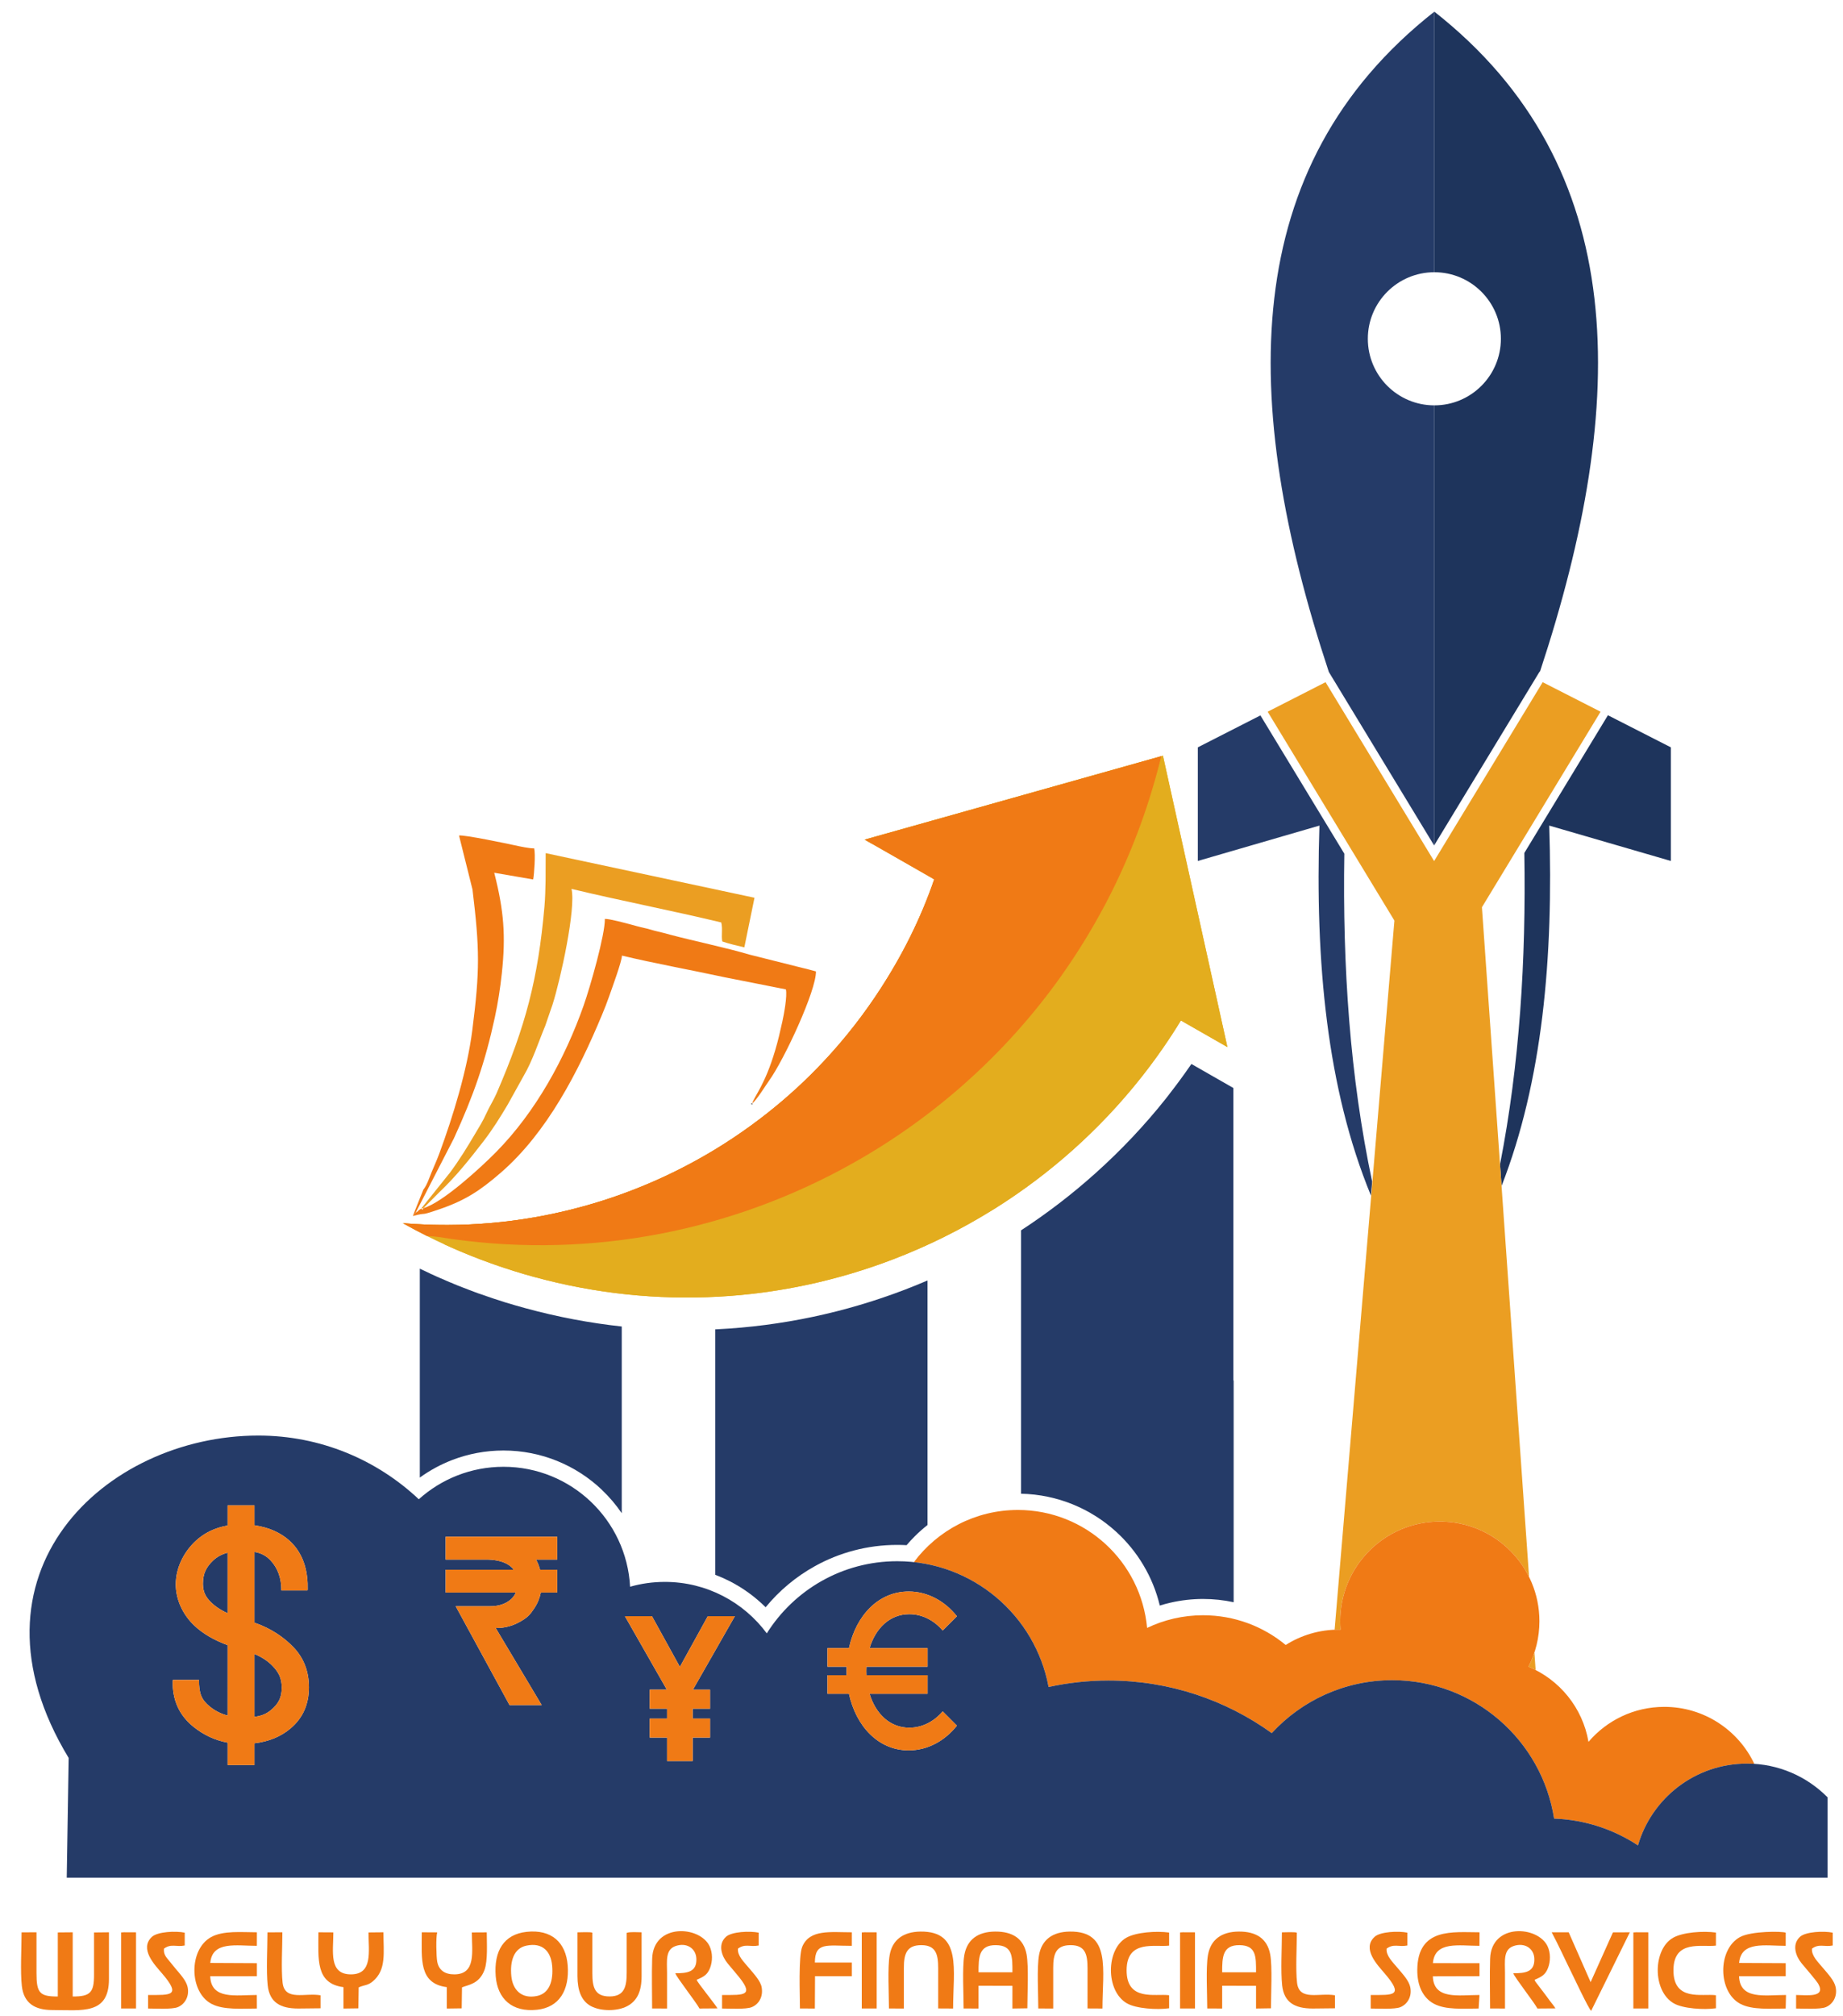 <?xml version="1.0" encoding="UTF-8" standalone="no"?>
<!-- Created with Inkscape (http://www.inkscape.org/) -->

<svg
   version="1.1"
   id="svg1"
   width="100"
   height="109.333"
   viewBox="0 0 100 109.333"
   sodipodi:docname="Wyfs_Logo.eps"
   xmlns:inkscape="http://www.inkscape.org/namespaces/inkscape"
   xmlns:sodipodi="http://sodipodi.sourceforge.net/DTD/sodipodi-0.dtd"
   xmlns="http://www.w3.org/2000/svg"
   xmlns:svg="http://www.w3.org/2000/svg">
  <defs
     id="defs1">
    <clipPath
       clipPathUnits="userSpaceOnUse"
       id="clipPath11">
      <path
         d="m 500.734,395.137 -18.972,10.851 v -0.011 c -4.742,-7.762 -9.91,-15.188 -15.449,-22.258 -0.297,-0.391 -0.602,-0.766 -0.911,-1.153 -16.738,-21.105 -36.879,-39.019 -59.351,-53.152 -0.309,-0.195 -0.633,-0.402 -0.969,-0.594 -12.867,-8 -26.488,-14.777 -40.68,-20.203 -45.23,-17.32 -96.172,-20.929 -146.484,-7.199 -2.777,0.754 -5.516,1.555 -8.242,2.414 -1.352,0.418 -2.688,0.848 -4.02,1.301 -0.738,0.238 -1.488,0.48 -2.218,0.746 -0.68,0.219 -1.344,0.453 -2.008,0.684 -0.496,0.175 -1,0.351 -1.489,0.535 -1.343,0.484 -2.675,0.976 -4.007,1.476 -1.2,0.457 -2.399,0.926 -3.594,1.403 -0.738,0.289 -1.473,0.582 -2.195,0.89 -0.981,0.383 -1.942,0.785 -2.899,1.199 -0.207,0.082 -0.398,0.172 -0.59,0.262 -1.078,0.449 -2.133,0.918 -3.191,1.395 -0.625,0.273 -1.25,0.558 -1.863,0.84 -0.204,0.093 -0.407,0.187 -0.61,0.281 -2.324,1.07 -4.625,2.168 -6.902,3.312 -3.152,1.574 -6.262,3.215 -9.313,4.926 -0.121,0.074 -0.238,0.129 -0.355,0.199 -0.047,0.024 -0.078,0.047 -0.121,0.074 0.148,-0.019 0.297,-0.031 0.449,-0.035 1.496,-0.129 2.984,-0.23 4.48,-0.316 1.493,-0.09 2.989,-0.164 4.477,-0.227 1.852,-0.086 3.699,-0.132 5.547,-0.148 1.129,-0.02 2.246,-0.027 3.383,-0.02 1.484,0 2.965,0.02 4.457,0.059 2.965,0.07 5.922,0.207 8.871,0.41 1.465,0.098 2.937,0.203 4.414,0.34 1.465,0.121 2.93,0.27 4.402,0.43 2.828,0.312 5.657,0.675 8.461,1.097 1.621,0.246 3.25,0.504 4.86,0.789 1.378,0.235 2.746,0.489 4.109,0.766 1.437,0.273 2.871,0.566 4.312,0.891 1.422,0.3 2.848,0.625 4.282,0.976 9.914,2.356 19.64,5.426 29.082,9.188 1.359,0.535 2.707,1.086 4.062,1.66 8.086,3.406 15.957,7.312 23.571,11.699 1.265,0.715 2.531,1.465 3.781,2.219 0.015,0.012 0.019,0.023 0.031,0.023 2.492,1.508 4.969,3.067 7.398,4.688 0.309,0.195 0.618,0.39 0.907,0.605 8.847,5.926 17.277,12.528 25.187,19.766 0.422,0.383 0.836,0.781 1.258,1.164 24.336,22.656 44.27,52.609 55.043,84.141 -9.434,5.437 -18.918,10.789 -28.363,16.203 40.312,11.343 80.633,22.672 120.945,34 l 0.731,0.211 c 8.769,-39.598 17.542,-79.196 26.296,-118.797 z"
         transform="translate(0,-2.5000001e-5)"
         id="path11" />
    </clipPath>
    <clipPath
       clipPathUnits="userSpaceOnUse"
       id="clipPath13">
      <path
         d="m 500.734,395.137 -18.972,10.851 v -0.011 c -4.742,-7.762 -9.91,-15.188 -15.449,-22.258 -0.297,-0.391 -0.602,-0.766 -0.911,-1.153 -16.738,-21.105 -36.879,-39.019 -59.351,-53.152 -0.309,-0.195 -0.633,-0.402 -0.969,-0.594 -12.867,-8 -26.488,-14.777 -40.68,-20.203 -45.23,-17.32 -96.172,-20.929 -146.484,-7.199 -2.777,0.754 -5.516,1.555 -8.242,2.414 -1.352,0.418 -2.688,0.848 -4.02,1.301 -0.738,0.238 -1.488,0.48 -2.218,0.746 -0.68,0.219 -1.344,0.453 -2.008,0.684 -0.496,0.175 -1,0.351 -1.489,0.535 -1.343,0.484 -2.675,0.976 -4.007,1.476 -1.2,0.457 -2.399,0.926 -3.594,1.403 -0.738,0.289 -1.473,0.582 -2.195,0.89 -0.981,0.383 -1.942,0.785 -2.899,1.199 -0.207,0.082 -0.398,0.172 -0.59,0.262 -1.078,0.449 -2.133,0.918 -3.191,1.395 -0.625,0.273 -1.25,0.558 -1.863,0.84 -0.204,0.093 -0.407,0.187 -0.61,0.281 -2.324,1.07 -4.625,2.168 -6.902,3.312 -3.152,1.574 -6.262,3.215 -9.313,4.926 -0.121,0.074 -0.238,0.129 -0.355,0.199 -0.047,0.024 -0.078,0.047 -0.121,0.074 0.148,-0.019 0.297,-0.031 0.449,-0.035 1.496,-0.129 2.984,-0.23 4.48,-0.316 1.493,-0.09 2.989,-0.164 4.477,-0.227 1.852,-0.086 3.699,-0.132 5.547,-0.148 1.129,-0.02 2.246,-0.027 3.383,-0.02 1.484,0 2.965,0.02 4.457,0.059 2.965,0.07 5.922,0.207 8.871,0.41 1.465,0.098 2.937,0.203 4.414,0.34 1.465,0.121 2.93,0.27 4.402,0.43 2.828,0.312 5.657,0.675 8.461,1.097 1.621,0.246 3.25,0.504 4.86,0.789 1.378,0.235 2.746,0.489 4.109,0.766 1.437,0.273 2.871,0.566 4.312,0.891 1.422,0.3 2.848,0.625 4.282,0.976 9.914,2.356 19.64,5.426 29.082,9.188 1.359,0.535 2.707,1.086 4.062,1.66 8.086,3.406 15.957,7.312 23.571,11.699 1.265,0.715 2.531,1.465 3.781,2.219 0.015,0.012 0.019,0.023 0.031,0.023 2.492,1.508 4.969,3.067 7.398,4.688 0.309,0.195 0.618,0.39 0.907,0.605 8.847,5.926 17.277,12.528 25.187,19.766 0.422,0.383 0.836,0.781 1.258,1.164 24.336,22.656 44.27,52.609 55.043,84.141 -9.434,5.437 -18.918,10.789 -28.363,16.203 40.312,11.343 80.633,22.672 120.945,34 l 0.731,0.211 c 8.769,-39.598 17.542,-79.196 26.296,-118.797 z"
         transform="translate(0,-2.5000001e-5)"
         id="path13" />
    </clipPath>
    <clipPath
       clipPathUnits="userSpaceOnUse"
       id="clipPath15">
      <path
         d="m 500.734,395.137 -18.972,10.851 v -0.011 c -4.742,-7.762 -9.91,-15.188 -15.449,-22.258 -0.297,-0.391 -0.602,-0.766 -0.911,-1.153 -16.738,-21.105 -36.879,-39.019 -59.351,-53.152 -0.309,-0.195 -0.633,-0.402 -0.969,-0.594 -12.867,-8 -26.488,-14.777 -40.68,-20.203 -45.23,-17.32 -96.172,-20.929 -146.484,-7.199 -2.777,0.754 -5.516,1.555 -8.242,2.414 -1.352,0.418 -2.688,0.848 -4.02,1.301 -0.738,0.238 -1.488,0.48 -2.218,0.746 -0.68,0.219 -1.344,0.453 -2.008,0.684 -0.496,0.175 -1,0.351 -1.489,0.535 -1.343,0.484 -2.675,0.976 -4.007,1.476 -1.2,0.457 -2.399,0.926 -3.594,1.403 -0.738,0.289 -1.473,0.582 -2.195,0.89 -0.981,0.383 -1.942,0.785 -2.899,1.199 -0.207,0.082 -0.398,0.172 -0.59,0.262 -1.078,0.449 -2.133,0.918 -3.191,1.395 -0.625,0.273 -1.25,0.558 -1.863,0.84 -0.204,0.093 -0.407,0.187 -0.61,0.281 -2.324,1.07 -4.625,2.168 -6.902,3.312 -3.152,1.574 -6.262,3.215 -9.313,4.926 -0.121,0.074 -0.238,0.129 -0.355,0.199 -0.047,0.024 -0.078,0.047 -0.121,0.074 0.148,-0.019 0.297,-0.031 0.449,-0.035 1.496,-0.129 2.984,-0.23 4.48,-0.316 1.493,-0.09 2.989,-0.164 4.477,-0.227 1.852,-0.086 3.699,-0.132 5.547,-0.148 1.129,-0.02 2.246,-0.027 3.383,-0.02 1.484,0 2.965,0.02 4.457,0.059 2.965,0.07 5.922,0.207 8.871,0.41 1.465,0.098 2.937,0.203 4.414,0.34 1.465,0.121 2.93,0.27 4.402,0.43 2.828,0.312 5.657,0.675 8.461,1.097 1.621,0.246 3.25,0.504 4.86,0.789 1.378,0.235 2.746,0.489 4.109,0.766 1.437,0.273 2.871,0.566 4.312,0.891 1.422,0.3 2.848,0.625 4.282,0.976 9.914,2.356 19.64,5.426 29.082,9.188 1.359,0.535 2.707,1.086 4.062,1.66 8.086,3.406 15.957,7.312 23.571,11.699 1.265,0.715 2.531,1.465 3.781,2.219 0.015,0.012 0.019,0.023 0.031,0.023 2.492,1.508 4.969,3.067 7.398,4.688 0.309,0.195 0.618,0.39 0.907,0.605 8.847,5.926 17.277,12.528 25.187,19.766 0.422,0.383 0.836,0.781 1.258,1.164 24.336,22.656 44.27,52.609 55.043,84.141 -9.434,5.437 -18.918,10.789 -28.363,16.203 40.312,11.343 80.633,22.672 120.945,34 l 0.731,0.211 c 8.769,-39.598 17.542,-79.196 26.296,-118.797 z"
         transform="translate(0,-2.5000001e-5)"
         id="path15" />
    </clipPath>
  </defs>
  <sodipodi:namedview
     id="namedview1"
     pagecolor="#ffffff"
     bordercolor="#000000"
     borderopacity="0.25"
     inkscape:showpageshadow="2"
     inkscape:pageopacity="0.0"
     inkscape:pagecheckerboard="0"
     inkscape:deskcolor="#d1d1d1">
    <inkscape:page
       x="0"
       y="0"
       inkscape:label="1"
       id="page1"
       width="100"
       height="109.333"
       margin="0"
       bleed="0" />
  </sodipodi:namedview>
  <g
     id="g1"
     inkscape:groupmode="layer"
     inkscape:label="1">
    <path
       id="path1"
       d="m 585.164,477.504 v 179.277 c -14.988,0 -27.137,12.153 -27.137,27.141 0,14.984 12.149,27.137 27.137,27.137 V 817.297 C 504.887,754.188 505.641,658.348 542.117,548.086 556.43,524.504 570.75,500.926 585.07,477.348 Z m -70.957,52.863 -25.543,-13.019 c 0,-15.442 0,-30.887 0,-46.325 l 49.621,14.422 c -1.808,-55.703 3.067,-107.297 21.024,-150.855 l 0.476,5.711 c -9.066,42.836 -12.09,87.644 -11.344,133.687 z m 34.523,-44.117 0.071,2.258 12.558,3.648 c 2.383,-7.664 5.371,-14.879 10.461,-20.547 h 9.004 l -41.269,67.957 -17.719,-9.031 26.894,-44.285"
       style="fill:#253b68;fill-opacity:1;fill-rule:evenodd;stroke:none"
       transform="matrix(0.133,0,0,-0.133,0,109.333)" />
    <path
       id="path2"
       d="m 585.164,477.504 v 179.277 c 14.992,0 27.145,12.149 27.145,27.141 0,14.984 -12.153,27.137 -27.145,27.137 v 0 106.238 c 80.246,-63.09 79.52,-158.879 43.086,-269.09 l -0.117,0.059 z m 70.813,52.934 25.679,-13.09 c 0,-15.442 0,-30.887 0,-46.325 l -49.621,14.422 C 633.793,431.402 629.254,381.227 612.582,338.5 l -0.621,8.809 c 7.98,40.793 10.641,83.332 9.914,126.972 l 33.934,55.879 z m -34.391,-43.899 -0.063,1.969 -12.558,3.648 c -2.383,-7.664 -5.371,-14.879 -10.461,-20.547 h -9.188 l 41.27,67.957 17.715,-9.031 -26.715,-43.996"
       style="fill:#1e345c;fill-opacity:1;fill-rule:evenodd;stroke:none"
       transform="matrix(0.133,0,0,-0.133,0,109.333)" />
    <path
       id="path3"
       d="M 503.164,378.465 V 259.23 l 0.121,-0.035 v -90.394 c -4.043,0.871 -8.219,1.328 -12.48,1.328 -4.465,0 -8.879,-0.512 -13.176,-1.484 -1.508,-0.34 -3,-0.739 -4.469,-1.2 -2.824,11.77 -9.14,22.176 -17.777,30.055 -10.293,9.391 -23.887,15.219 -38.824,15.539 v 9.856 97.527 c 10.605,6.914 20.738,14.68 30.281,23.226 10.523,9.426 20.219,19.676 28.937,30.668 l -0.007,0.008 0.179,0.223 c 0.324,0.402 0.649,0.805 0.895,1.133 l -0.012,0.011 c 2.945,3.766 5.758,7.575 8.426,11.418 l 0.793,1.145 8.097,-4.633 z M 253.652,281.219 V 205.09 c -2.367,3.473 -5.093,6.68 -8.136,9.558 l 0.011,0.012 c -10.472,9.918 -24.597,15.996 -40.121,15.996 -7.336,0 -14.371,-1.359 -20.851,-3.843 -4.762,-1.821 -9.219,-4.25 -13.289,-7.192 v 85.184 l 0.55,-0.266 c 1.414,-0.676 2.614,-1.242 3.637,-1.711 l -0.012,-0.019 0.61,-0.282 h 0.051 l 0.929,-0.422 0.051,-0.05 0.941,-0.407 -0.003,-0.015 1.742,-0.758 1.703,-0.723 c 0.414,-0.191 0.781,-0.363 0.957,-0.429 l 0.012,0.019 c 1.336,-0.586 0.402,-0.211 1.171,-0.531 h 0.051 l 1.262,-0.512 -0.012,-0.019 1.356,-0.543 -0.008,-0.016 1.258,-0.492 0.008,0.008 1.785,-0.715 h 0.05 l 1.911,-0.746 2.101,-0.797 2.113,-0.781 0.012,0.019 3.848,-1.344 0.004,0.02 c 1.461,-0.523 1.777,-0.629 2.121,-0.738 l 4.273,-1.367 -0.008,-0.016 c 0.629,-0.195 2.098,-0.633 4.364,-1.297 1.207,-0.352 2.668,-0.762 4.347,-1.219 13.071,-3.566 26.176,-6.027 39.211,-7.437 z m 124.75,18.769 v -99.695 c -1.851,-1.461 -3.617,-3.023 -5.281,-4.688 -1.137,-1.136 -2.223,-2.32 -3.266,-3.542 -1.269,0.066 -2.542,0.105 -3.824,0.105 -12.152,0 -23.586,-3.133 -33.535,-8.637 -7.734,-4.277 -14.574,-9.992 -20.144,-16.781 -4.348,4.316 -9.364,7.953 -14.883,10.738 -1.84,0.926 -3.735,1.762 -5.676,2.492 v 35.969 64.102 l 0.59,0.027 c 26.625,1.309 52.496,6.856 76.738,16.141 3.102,1.183 6.195,2.441 9.281,3.769"
       style="fill:#253b68;fill-opacity:1;fill-rule:nonzero;stroke:none"
       transform="matrix(0.133,0,0,-0.133,0,109.333)" />
    <path
       id="path4"
       d="m 172.715,337.027 -4.289,-10.707 1.148,1.301 15.625,30.348 c 7.985,17.426 12.731,31.043 16.684,49.32 1.293,5.984 2.183,11.82 2.844,17.906 1.652,15.289 0.859,25.555 -3.102,41.028 l 15.883,-2.743 c 0.414,2.067 0.996,10.204 0.422,12.68 -1.95,-0.043 -5.957,0.817 -8.004,1.266 -2.684,0.59 -20.496,4.336 -22.66,3.972 l 5.496,-22.015 c 2.937,-24.352 3.047,-32.863 -0.094,-57.477 -2.047,-16.039 -7.813,-34.89 -13.391,-50.015 -1.054,-2.86 -2.019,-4.934 -3.175,-7.703 -1.02,-2.438 -1.86,-5.27 -3.387,-7.161"
       style="fill:#f07a15;fill-opacity:1;fill-rule:evenodd;stroke:none"
       transform="matrix(0.133,0,0,-0.133,0,109.333)" />
    <path
       id="path5"
       d="m 168.426,326.32 -0.02,-0.043 c 6.883,1.758 1.793,-0.347 10.805,2.723 10.652,3.637 16.703,7.68 24.965,14.813 19.117,16.511 31.859,41.55 41.351,64.304 1.118,2.676 2.114,5.207 3.016,7.801 0.996,2.871 5.168,14.16 5.191,16.52 12.922,-3.11 28.2,-5.868 41.879,-8.829 l 25,-4.945 c 0.637,-2.734 -0.863,-10.48 -1.398,-12.926 -0.945,-4.293 -1.727,-7.726 -2.988,-11.988 -4.125,-13.895 -8.204,-18.234 -9.372,-21.551 1.536,0.864 5.559,7.387 6.903,9.254 6.211,8.637 19.281,36.813 19.117,44.539 -1.953,0.469 -3.219,0.934 -5.426,1.403 l -21.769,5.468 c -9.176,2.727 -22.641,5.539 -32.305,8.102 -1.961,0.515 -2.953,0.844 -5.062,1.305 -2.122,0.464 -3.368,0.988 -5.415,1.418 -2.043,0.429 -3.378,0.851 -5.429,1.394 -2.281,0.606 -8.746,2.367 -10.707,2.324 0.133,-6.254 -5.918,-27.547 -8.657,-35.312 -7.613,-21.586 -19.523,-43.321 -35.695,-59.735 -5.93,-6.015 -21.785,-20.671 -29.648,-22.875 -0.574,-0.89 -0.051,-0.754 -0.981,-0.25 -1.699,-0.953 -0.508,-0.66 -2.207,-1.613 l -1.148,-1.301"
       style="fill:#f07a15;fill-opacity:1;fill-rule:evenodd;stroke:none"
       transform="matrix(0.133,0,0,-0.133,0,109.333)" />
    <path
       id="path6"
       d="m 172.762,329.484 -0.981,-0.25 11.778,14.704 c 3.929,5.281 7.019,10.355 10.343,15.964 1.75,2.957 3.09,5.039 4.504,8.172 1.242,2.75 3.032,5.555 4.231,8.332 11.761,27.168 16.898,46.559 19.48,76.008 0.321,3.617 0.363,6.848 0.461,10.57 l 0.039,11.231 85.188,-18.188 -4.141,-20.234 c -2.832,0.68 -6.344,1.473 -9,2.414 -0.461,2.738 0.25,4.895 -0.41,7.746 -19.871,4.781 -41.5,8.965 -61.098,13.684 1.871,-8.051 -4.484,-36.981 -7.726,-47.121 l -2.973,-8.661 c -2.832,-6.785 -5.141,-14.218 -8.887,-20.582 l -6.449,-11.605 c -3.074,-5.191 -6.269,-10.277 -9.906,-14.98 -5.645,-7.301 -11.113,-14.204 -17.914,-20.657 l -6.539,-6.547"
       style="fill:#eb9e22;fill-opacity:1;fill-rule:evenodd;stroke:none"
       transform="matrix(0.133,0,0,-0.133,0,109.333)" />
    <path
       id="path7"
       d="m 306.855,372.199 0.125,-0.488 -0.675,0.262 z"
       style="fill:#231f20;fill-opacity:1;fill-rule:evenodd;stroke:none"
       transform="matrix(0.133,0,0,-0.133,0,109.333)" />
    <path
       id="path8"
       d="m 604.574,452.16 19.235,-273.058 c -6.645,13.386 -20.454,22.593 -36.414,22.593 -22.446,0 -40.641,-18.195 -40.641,-40.64 0,-1.157 0.051,-2.305 0.148,-3.442 -0.242,0.004 -0.48,0.012 -0.718,0.012 -0.575,0 -1.141,-0.012 -1.707,-0.039 l 24.394,289.125 -51.711,85.164 23.621,12.039 44.289,-72.934 44.289,72.934 23.621,-12.039 z m 21.41,-303.875 0.5,-7.121 c -0.953,0.484 -1.925,0.938 -2.921,1.348 0.949,1.847 1.757,3.777 2.421,5.773"
       style="fill:#eb9e22;fill-opacity:1;fill-rule:nonzero;stroke:none"
       transform="matrix(0.133,0,0,-0.133,0,109.333)" />
    <path
       id="path9"
       d="m 500.734,395.137 -18.972,10.851 v -0.011 c -4.742,-7.762 -9.91,-15.188 -15.449,-22.258 -0.297,-0.391 -0.602,-0.766 -0.911,-1.153 -16.738,-21.105 -36.879,-39.019 -59.351,-53.152 -0.309,-0.195 -0.633,-0.402 -0.969,-0.594 -12.867,-8 -26.488,-14.777 -40.68,-20.203 -45.23,-17.32 -96.172,-20.929 -146.484,-7.199 -2.777,0.754 -5.516,1.555 -8.242,2.414 -1.352,0.418 -2.688,0.848 -4.02,1.301 -0.738,0.238 -1.488,0.48 -2.218,0.746 -0.68,0.219 -1.344,0.453 -2.008,0.684 -0.496,0.175 -1,0.351 -1.489,0.535 -1.343,0.484 -2.675,0.976 -4.007,1.476 -1.2,0.457 -2.399,0.926 -3.594,1.403 -0.738,0.289 -1.473,0.582 -2.195,0.89 -0.981,0.383 -1.942,0.785 -2.899,1.199 -0.207,0.082 -0.398,0.172 -0.59,0.262 -1.078,0.449 -2.133,0.918 -3.191,1.395 -0.625,0.273 -1.25,0.558 -1.863,0.84 -0.204,0.093 -0.407,0.187 -0.61,0.281 -2.324,1.07 -4.625,2.168 -6.902,3.312 -3.152,1.574 -6.262,3.215 -9.313,4.926 -0.121,0.074 -0.238,0.129 -0.355,0.199 -0.047,0.024 -0.078,0.047 -0.121,0.074 0.148,-0.019 0.297,-0.031 0.449,-0.035 1.496,-0.129 2.984,-0.23 4.48,-0.316 1.493,-0.09 2.989,-0.164 4.477,-0.227 1.852,-0.086 3.699,-0.132 5.547,-0.148 1.129,-0.02 2.246,-0.027 3.383,-0.02 1.484,0 2.965,0.02 4.457,0.059 2.965,0.07 5.922,0.207 8.871,0.41 1.465,0.098 2.937,0.203 4.414,0.34 1.465,0.121 2.93,0.27 4.402,0.43 2.828,0.312 5.657,0.675 8.461,1.097 1.621,0.246 3.25,0.504 4.86,0.789 1.378,0.235 2.746,0.489 4.109,0.766 1.437,0.273 2.871,0.566 4.312,0.891 1.422,0.3 2.848,0.625 4.282,0.976 9.914,2.356 19.64,5.426 29.082,9.188 1.359,0.535 2.707,1.086 4.062,1.66 8.086,3.406 15.957,7.312 23.571,11.699 1.265,0.715 2.531,1.465 3.781,2.219 0.015,0.012 0.019,0.023 0.031,0.023 2.492,1.508 4.969,3.067 7.398,4.688 0.309,0.195 0.618,0.39 0.907,0.605 8.847,5.926 17.277,12.528 25.187,19.766 0.422,0.383 0.836,0.781 1.258,1.164 24.336,22.656 44.27,52.609 55.043,84.141 -9.434,5.437 -18.918,10.789 -28.363,16.203 40.312,11.343 80.633,22.672 120.945,34 l 0.731,0.211 c 8.769,-39.598 17.542,-79.196 26.296,-118.797"
       style="fill:#e3ad1e;fill-opacity:1;fill-rule:nonzero;stroke:none"
       transform="matrix(0.133,0,0,-0.133,0,109.333)" />
    <path
       id="path10"
       d="m 500.734,395.137 -15.078,8.629 -3.676,2.086 -0.218,0.136 v -0.011 c -4.742,-7.758 -9.91,-15.188 -15.449,-22.258 -0.297,-0.391 -0.602,-0.766 -0.911,-1.153 -16.738,-21.105 -36.879,-39.019 -59.351,-53.152 -0.309,-0.195 -0.633,-0.402 -0.969,-0.594 -12.867,-8 -26.488,-14.777 -40.68,-20.203 -45.23,-17.32 -96.175,-20.929 -146.484,-7.199 -2.777,0.754 -5.516,1.555 -8.242,2.414 -9.922,3.09 -19.5,6.773 -28.707,11.02 57.824,-8.762 114.828,2.41 163.347,28.816 0.348,0.199 0.715,0.383 1.067,0.59 17.387,9.551 33.652,21.078 48.484,34.347 0.438,0.391 0.867,0.797 1.305,1.2 14.332,12.988 27.273,27.652 38.512,43.742 0.152,0.238 0.32,0.473 0.476,0.711 6.203,8.957 11.871,18.363 16.969,28.168 0.203,0.379 0.398,0.762 0.594,1.152 9.207,17.942 16.465,37.258 21.425,57.723 0.192,0.801 0.399,1.601 0.567,2.41 l -86.52,-26.219 -2.976,-0.894 -28.406,-8.625 -3.051,1.75 30.926,8.703 2.98,0.832 87.039,24.465 0.731,0.211 13.011,-58.743 0.242,-1.113 6.723,-30.371 0.672,-3.016 2.988,-13.527 0.203,-0.898 2.457,-11.129"
       style="fill:#e3ad1e;fill-opacity:1;fill-rule:nonzero;stroke:none"
       transform="matrix(0.133,0,0,-0.133,0,109.333)"
       clip-path="url(#clipPath11)" />
    <path
       id="path12"
       d="m 451.145,453.789 c -0.196,-0.383 -0.403,-0.762 -0.606,-1.137 -5.199,-9.754 -10.953,-19.113 -17.242,-28.004 -0.156,-0.238 -0.32,-0.476 -0.488,-0.71 -11.387,-15.985 -24.473,-30.52 -38.93,-43.368 -0.441,-0.394 -0.867,-0.797 -1.32,-1.187 -14.954,-13.121 -31.332,-24.492 -48.813,-33.875 -0.351,-0.211 -0.719,-0.391 -1.062,-0.578 -48.778,-25.942 -105.883,-36.563 -163.618,-27.239 -1.238,0.196 -3.086,0.332 -4.976,0.465 -3.152,1.574 -6.262,3.215 -9.317,4.926 0,0.039 0,0.09 -0.015,0.133 0,0.039 -0.008,0.066 -0.008,0.105 1.496,-0.129 2.984,-0.23 4.48,-0.316 1.489,-0.09 2.989,-0.164 4.477,-0.227 1.852,-0.086 3.699,-0.132 5.543,-0.148 1.133,-0.02 2.25,-0.027 3.387,-0.02 1.484,0 2.965,0.02 4.457,0.059 2.965,0.07 5.922,0.207 8.871,0.41 1.465,0.098 2.937,0.203 4.414,0.34 1.465,0.121 2.93,0.27 4.402,0.43 2.828,0.312 5.657,0.675 8.461,1.097 1.625,0.246 3.25,0.504 4.86,0.789 1.378,0.235 2.746,0.489 4.109,0.766 1.437,0.273 2.871,0.57 4.312,0.891 1.422,0.3 2.848,0.625 4.282,0.976 9.914,2.356 19.64,5.426 29.082,9.188 1.359,0.535 2.707,1.086 4.062,1.66 8.086,3.402 15.957,7.312 23.571,11.699 1.265,0.715 2.531,1.465 3.781,2.223 0.015,0.008 0.019,0.019 0.031,0.019 2.492,1.508 4.969,3.067 7.398,4.688 0.309,0.195 0.618,0.39 0.907,0.605 8.847,5.926 17.281,12.528 25.183,19.766 0.426,0.383 0.84,0.781 1.262,1.164 18.41,17.137 33.969,37.801 45.52,61.449 0.136,0.246 0.25,0.496 0.359,0.746 1.449,2.969 2.82,5.989 4.125,9.051 0.168,0.375 0.32,0.754 0.48,1.145 1.184,2.789 2.309,5.605 3.372,8.476 0.273,0.715 0.531,1.438 0.796,2.168 0.125,0.375 0.262,0.731 0.391,1.106 l -0.672,0.386 c 0.07,0.172 0.129,0.336 0.192,0.508 l -3.954,2.305 -19.82,11.578 -1.398,0.816 28.484,8.348 2.992,0.867 86.754,25.371 0.012,0.012 c -0.18,-0.809 -0.383,-1.606 -0.59,-2.402 -5.148,-20.414 -12.609,-39.664 -21.98,-57.52"
       style="fill:#f07a15;fill-opacity:1;fill-rule:nonzero;stroke:none"
       transform="matrix(0.133,0,0,-0.133,0,109.333)"
       clip-path="url(#clipPath13)" />
    <path
       id="path14"
       d="m 473.094,511.328 c -5.379,-20.363 -13.02,-39.523 -22.594,-57.277 -0.195,-0.391 -0.398,-0.77 -0.617,-1.145 -5.289,-9.703 -11.149,-18.98 -17.524,-27.812 -0.164,-0.235 -0.332,-0.473 -0.496,-0.703 -11.562,-15.864 -24.797,-30.254 -39.383,-42.957 -0.449,-0.403 -0.89,-0.789 -1.339,-1.164 -15.09,-12.969 -31.586,-24.168 -49.157,-33.375 -0.359,-0.196 -0.73,-0.375 -1.086,-0.559 -52.519,-27.227 -114.402,-36.793 -176.14,-23.121 -0.11,0.015 -0.231,0.035 -0.336,0.066 -0.047,0.024 -0.078,0.047 -0.121,0.074 0.148,-0.019 0.297,-0.031 0.449,-0.035 1.496,-0.129 2.984,-0.242 4.48,-0.316 1.489,-0.102 2.985,-0.176 4.477,-0.227 1.852,-0.086 3.699,-0.132 5.543,-0.148 1.133,-0.02 2.25,-0.027 3.387,-0.02 1.484,0 2.965,0.02 4.457,0.059 2.965,0.07 5.922,0.207 8.871,0.41 1.465,0.098 2.937,0.203 4.414,0.34 1.465,0.121 2.93,0.27 4.402,0.43 2.828,0.312 5.657,0.675 8.461,1.097 1.625,0.246 3.25,0.504 4.86,0.789 1.378,0.235 2.746,0.489 4.109,0.766 1.437,0.273 2.871,0.57 4.312,0.891 1.422,0.3 2.848,0.625 4.282,0.976 9.914,2.356 19.64,5.426 29.082,9.188 1.359,0.535 2.707,1.086 4.062,1.66 8.086,3.402 15.957,7.312 23.571,11.699 1.265,0.715 2.531,1.465 3.781,2.223 0.015,0.008 0.019,0.019 0.031,0.019 2.492,1.508 4.969,3.067 7.398,4.688 0.309,0.195 0.618,0.39 0.907,0.605 8.847,5.926 17.281,12.528 25.183,19.766 0.426,0.383 0.84,0.781 1.262,1.164 18.41,17.137 33.969,37.801 45.52,61.449 0.136,0.246 0.25,0.496 0.359,0.746 1.449,2.969 2.82,5.989 4.125,9.051 0.168,0.375 0.32,0.754 0.48,1.145 1.184,2.789 2.309,5.605 3.372,8.476 0.273,0.715 0.531,1.438 0.796,2.168 0.125,0.375 0.262,0.731 0.391,1.106 l -0.672,0.386 -3.301,1.871 -21.339,12.196 -3.051,1.75 30.926,8.703 2.98,0.832 87.039,24.465 c -0.004,-0.012 -0.004,-0.012 -0.004,-0.024 -0.191,-0.789 -0.41,-1.582 -0.609,-2.371"
       style="fill:#f07a15;fill-opacity:1;fill-rule:nonzero;stroke:none"
       transform="matrix(0.133,0,0,-0.133,0,109.333)"
       clip-path="url(#clipPath15)" />
    <path
       id="path16"
       d="m 415.254,206.418 c 27.605,0 50.269,-21.129 52.719,-48.094 6.914,3.309 14.656,5.164 22.832,5.164 12.812,0 24.554,-4.547 33.715,-12.117 6.269,3.961 13.699,6.254 21.664,6.254 0.238,0 0.476,-0.008 0.718,-0.012 -0.097,1.137 -0.148,2.285 -0.148,3.442 0,22.445 18.195,40.64 40.641,40.64 22.441,0 40.636,-18.195 40.636,-40.64 0,-6.68 -1.613,-12.981 -4.468,-18.543 12.671,-5.258 22.109,-16.742 24.488,-30.641 7.453,8.734 18.539,14.27 30.922,14.27 16.215,0 30.211,-9.496 36.73,-23.235 -1.004,0.067 -2.012,0.098 -3.031,0.098 -21.067,0 -38.848,-14.082 -44.434,-33.348 -9.89,6.508 -21.605,10.469 -34.218,10.926 -4.993,31.969 -32.645,56.43 -66.012,56.43 -19.453,0 -36.965,-8.313 -49.176,-21.578 -18.738,13.484 -41.734,21.437 -66.59,21.437 -8.39,0 -16.574,-0.914 -24.453,-2.637 -5.008,27.008 -27.293,47.942 -54.957,50.922 9.656,12.907 25.066,21.262 42.422,21.262"
       style="fill:#f07a15;fill-opacity:1;fill-rule:evenodd;stroke:none"
       transform="matrix(0.133,0,0,-0.133,0,109.333)" />
    <path
       id="path17"
       d="m 28.012,105.316 c -45.523,75.008 14.641,131.438 77.375,131.438 25.34,0 48.367,-9.871 65.468,-25.973 9.157,8.231 21.27,13.239 34.551,13.239 27.621,0 50.184,-21.649 51.653,-48.903 4.504,1.281 9.257,1.969 14.168,1.969 17.05,0 32.175,-8.25 41.597,-20.977 11.117,17.672 30.789,29.414 53.207,29.414 30.754,0 56.344,-22.101 61.758,-51.289 7.879,1.723 16.063,2.637 24.453,2.637 24.856,0 47.852,-7.953 66.59,-21.437 12.211,13.265 29.723,21.578 49.176,21.578 33.367,0 61.019,-24.461 66.012,-56.43 12.613,-0.457 24.328,-4.418 34.218,-10.926 5.586,19.266 23.367,33.348 44.434,33.348 12.871,0 24.512,-5.258 32.898,-13.738 V 56.473 H 27.227 Z m 254.582,-1.253 h -10.449 v 9.554 h -7.09 v 7.738 h 7.09 v 4.043 h -7.09 v 7.743 h 6.996 l -17.117,29.972 h 11.039 l 11.394,-20.664 11.395,20.664 h 11.043 l -17.117,-29.972 6.996,-0.004 v -7.739 h -7.09 v -4.043 h 7.09 v -7.738 h -7.09 z m -167.649,29.894 c 0,3.922 -1.3,6.379 -3.902,9.027 -1.73,1.758 -3.98,3.336 -7.242,4.719 v -25.625 c 2.609,0.317 4.664,1.051 6.617,2.649 3.02,2.472 4.527,4.996 4.527,9.23 z m -22.074,17.34 c -5.582,2.039 -10.117,4.703 -13.594,7.98 -4.492,4.231 -7.57,10.383 -7.57,16.793 0,6.727 3.25,13.176 8.094,17.688 3.574,3.332 7.934,5.433 13.07,6.305 v 8.234 h 10.93 v -8.133 c 6.164,-0.867 11.582,-3.336 15.441,-7.398 4.906,-5.168 6.442,-12 6.266,-18.828 l -0.102,-0.356 h -10.617 c 0,5.051 -1.465,9.137 -4.394,12.254 -1.875,1.992 -3.926,3.004 -6.594,3.48 v -28.851 c 6.89,-2.352 12.219,-6.125 15.988,-10.086 4.16,-4.383 6.242,-9.809 6.242,-16.281 0,-6.946 -2.5,-12.532 -7.492,-16.75 -3.957,-3.348 -8.867,-5.364 -14.738,-6.063 v -8.879 H 92.871 v 9.145 c -5.109,0.941 -9.762,3.097 -13.961,6.476 -5.809,4.676 -8.629,10.922 -8.453,18.735 l 0.105,0.355 h 10.613 c 0,-5.527 0.953,-8.062 4.527,-10.941 2.098,-1.692 4.488,-2.887 7.168,-3.586 z m 0,37.703 c -2.406,-0.637 -4.402,-1.723 -5.996,-3.258 -2.727,-2.625 -4.086,-5.215 -4.086,-9.437 0,-3.75 1.476,-6.043 4.422,-8.547 1.445,-1.231 3.336,-2.383 5.66,-3.469 z M 207.863,126.883 h 13.117 l -18.75,31.402 c 2.184,0 5.782,0.211 9.895,2.543 3.102,1.758 4.07,2.82 5.836,5.477 1.414,2.117 2.242,4.312 2.668,6.437 h 6.691 v 9.309 h -7.004 c -0.378,1.504 -0.929,2.883 -1.64,4.137 h 8.644 v 9.308 l -29.101,0.004 h -0.149 -12.16 v 0 h -4.101 v -9.312 h 17.171 c 3.793,-0.106 6.731,-0.903 8.817,-2.387 0.707,-0.504 1.301,-1.09 1.785,-1.75 h -27.773 v -9.309 h 28.636 c -0.523,-1.211 -1.32,-2.242 -2.398,-3.097 -2.082,-1.657 -4.781,-2.485 -8.102,-2.485 H 185.91 Z m 176.719,-2.594 c -3.504,-4.109 -8.309,-6.652 -13.613,-6.652 -7.946,0 -13.742,5.691 -16.219,13.836 h 23.656 v 7.574 h -24.933 c -0.028,0.574 -0.043,1.152 -0.043,1.734 0,0.582 0.015,1.16 0.043,1.735 h 24.933 v 7.574 h -23.652 c 2.473,8.144 8.269,13.836 16.215,13.836 5.304,0 10.109,-2.539 13.613,-6.653 l 5.809,5.813 c -4.95,6.203 -11.934,10.078 -19.684,10.078 -12.285,0 -21.449,-9.726 -24.363,-23.074 h -8.77 v -7.574 h 7.821 c -0.024,-0.575 -0.036,-1.153 -0.036,-1.735 0,-0.582 0.012,-1.156 0.036,-1.734 h -7.821 v -7.574 h 8.77 c 2.914,-13.348 12.078,-23.075 24.363,-23.075 7.75,0 14.734,3.875 19.684,10.079 l -5.809,5.812"
       style="fill:#253b68;fill-opacity:1;fill-rule:evenodd;stroke:none"
       transform="matrix(0.133,0,0,-0.133,0,109.333)" />
    <path
       id="path18"
       d="m 384.582,124.289 c -3.504,-4.109 -8.309,-6.652 -13.613,-6.652 -7.946,0 -13.742,5.691 -16.219,13.836 h 23.656 v 7.574 h -24.933 c -0.028,0.574 -0.043,1.152 -0.043,1.734 0,0.582 0.015,1.16 0.043,1.735 h 24.933 v 7.574 h -23.652 c 2.473,8.144 8.269,13.836 16.215,13.836 5.304,0 10.109,-2.539 13.613,-6.653 l 5.809,5.813 c -4.95,6.203 -11.934,10.078 -19.684,10.078 -12.285,0 -21.449,-9.726 -24.363,-23.074 h -8.77 v -7.574 h 7.821 c -0.024,-0.575 -0.036,-1.153 -0.036,-1.735 0,-0.582 0.012,-1.156 0.036,-1.734 h -7.821 v -7.574 h 8.77 c 2.914,-13.348 12.078,-23.075 24.363,-23.075 7.75,0 14.734,3.875 19.684,10.079 l -5.809,5.812"
       style="fill:#f07a15;fill-opacity:1;fill-rule:nonzero;stroke:none"
       transform="matrix(0.133,0,0,-0.133,0,109.333)" />
    <path
       id="path19"
       d="m 207.863,126.883 h 13.117 l -18.75,31.402 c 2.184,0 5.782,0.211 9.895,2.543 3.102,1.758 4.07,2.82 5.836,5.477 1.414,2.117 2.242,4.312 2.668,6.437 h 6.691 v 9.309 h -7.004 c -0.378,1.504 -0.929,2.883 -1.64,4.137 h 8.644 v 9.308 l -29.101,0.004 h -0.149 -12.16 v 0 h -4.101 v -9.312 h 17.171 c 3.793,-0.106 6.731,-0.903 8.817,-2.387 0.707,-0.504 1.301,-1.09 1.785,-1.75 h -27.773 v -9.309 h 28.636 c -0.523,-1.211 -1.32,-2.242 -2.398,-3.097 -2.082,-1.657 -4.781,-2.485 -8.102,-2.485 H 185.91 l 21.953,-40.277"
       style="fill:#f07a15;fill-opacity:1;fill-rule:nonzero;stroke:none"
       transform="matrix(0.133,0,0,-0.133,0,109.333)" />
    <path
       id="path20"
       d="m 114.945,133.957 c 0,3.922 -1.3,6.379 -3.902,9.027 -1.73,1.758 -3.98,3.336 -7.242,4.719 v -25.625 c 2.609,0.317 4.664,1.051 6.617,2.649 3.02,2.472 4.527,4.996 4.527,9.23 z m -22.074,17.34 c -5.582,2.039 -10.117,4.703 -13.594,7.98 -4.492,4.231 -7.57,10.383 -7.57,16.793 0,6.727 3.25,13.176 8.094,17.688 3.574,3.332 7.934,5.433 13.07,6.305 v 8.234 h 10.93 v -8.133 c 6.164,-0.867 11.582,-3.336 15.441,-7.398 4.906,-5.168 6.442,-12 6.266,-18.828 l -0.102,-0.356 h -10.617 c 0,5.051 -1.465,9.137 -4.394,12.254 -1.875,1.992 -3.926,3.004 -6.594,3.48 v -28.851 c 6.89,-2.352 12.219,-6.125 15.988,-10.086 4.16,-4.383 6.242,-9.809 6.242,-16.281 0,-6.946 -2.5,-12.532 -7.492,-16.75 -3.957,-3.348 -8.867,-5.364 -14.738,-6.063 v -8.879 H 92.871 v 9.145 c -5.109,0.941 -9.762,3.097 -13.961,6.476 -5.809,4.676 -8.629,10.922 -8.453,18.735 l 0.105,0.355 h 10.613 c 0,-5.527 0.953,-8.062 4.527,-10.941 2.098,-1.692 4.488,-2.887 7.168,-3.586 z m 0,37.703 c -2.406,-0.637 -4.402,-1.723 -5.996,-3.258 -2.727,-2.625 -4.086,-5.215 -4.086,-9.437 0,-3.75 1.476,-6.043 4.422,-8.547 1.445,-1.231 3.336,-2.383 5.66,-3.469 V 189"
       style="fill:#f07a15;fill-opacity:1;fill-rule:nonzero;stroke:none"
       transform="matrix(0.133,0,0,-0.133,0,109.333)" />
    <path
       id="path21"
       d="m 282.594,104.063 h -10.449 v 9.554 h -7.09 v 7.738 h 7.09 v 4.043 h -7.09 v 7.743 h 6.996 l -17.117,29.972 h 11.039 l 11.394,-20.664 11.395,20.664 h 11.043 l -17.117,-29.972 6.996,-0.004 v -7.739 h -7.09 v -4.043 h 7.09 v -7.738 h -7.09 v -9.554"
       style="fill:#f07a15;fill-opacity:1;fill-rule:nonzero;stroke:none"
       transform="matrix(0.133,0,0,-0.133,0,109.333)" />
    <path
       id="path22"
       d="m 21.355,2.527 c 12.074,0 23.094,-2.039 23.094,12.617 v 19.078 l -6.086,-0.066 c 0,-5.734 -0.008,-11.449 0.004,-17.164 0.012,-7.199 -1.418,-8.996 -8.703,-8.938 V 34.223 L 23.578,34.168 V 8.047 c -7.316,0 -8.699,1.332 -8.691,9.559 0.008,5.535 0,11.074 0,16.613 L 8.801,34.207 c 0,-6.359 -0.566,-16.074 0.117,-21.938 C 9.723,5.363 14.145,2.527 21.355,2.527"
       style="fill:#f07a15;fill-opacity:1;fill-rule:evenodd;stroke:none"
       transform="matrix(0.133,0,0,-0.133,0,109.333)" />
    <path
       id="path23"
       d="m 399.211,17.914 c 0,6.168 0.133,11.145 7.078,11.07 6.918,-0.078 6.746,-4.809 6.746,-11.066 z m 0.004,-5.481 13.82,-0.035 -0.004,-9.254 6.09,0.094 c 0,5.73 0.602,16.941 -0.305,21.938 -1.164,6.418 -5.683,9.402 -12.836,9.344 -7.035,-0.055 -11.449,-3.262 -12.566,-9.578 -0.898,-5.106 -0.289,-15.996 -0.289,-21.781 l 6.086,-0.012 0.004,9.285"
       style="fill:#f07a15;fill-opacity:1;fill-rule:evenodd;stroke:none"
       transform="matrix(0.133,0,0,-0.133,0,109.333)" />
    <path
       id="path24"
       d="m 498.598,17.914 c 0,6.168 0.132,11.145 7.082,11.07 6.918,-0.078 6.742,-4.809 6.742,-11.066 z m 0.007,-5.481 13.817,-0.035 V 3.145 l 6.086,0.094 c 0,5.73 0.605,16.941 -0.301,21.938 -1.168,6.418 -5.684,9.402 -12.84,9.344 -7.035,-0.055 -11.453,-3.262 -12.562,-9.578 -0.899,-5.106 -0.293,-15.996 -0.293,-21.781 l 6.086,-0.012 0.007,9.285"
       style="fill:#f07a15;fill-opacity:1;fill-rule:evenodd;stroke:none"
       transform="matrix(0.133,0,0,-0.133,0,109.333)" />
    <path
       id="path25"
       d="m 208.602,16.375 c -0.579,6.012 0.941,11.324 6.175,12.414 6.586,1.371 9.957,-2.375 10.477,-8.18 0.535,-6.004 -1,-11.297 -6.219,-12.355 -6.32,-1.277 -9.898,2.566 -10.433,8.121 z m 6.199,18.031 c -9.27,-1.016 -13.363,-7.836 -12.574,-18.043 0.718,-9.301 6.711,-14.797 16.847,-13.723 9.18,0.977 13.281,8.105 12.528,18.055 -0.715,9.379 -6.598,14.836 -16.801,13.711"
       style="fill:#f07a15;fill-opacity:1;fill-rule:evenodd;stroke:none"
       transform="matrix(0.133,0,0,-0.133,0,109.333)" />
    <path
       id="path26"
       d="m 709.5,21.727 c 0.781,9.043 10.637,6.973 19.004,6.973 l 0.004,5.371 c -1.414,0.602 -14.078,0.731 -18.695,-1.812 -9.188,-5.062 -8.981,-22.437 0.218,-27.227 4.934,-2.566 12.387,-1.887 18.469,-1.887 l 0.125,5.52 c -8.512,0 -18.82,-2.098 -19.152,7.66 l 19.035,0.004 v 5.305 L 709.5,21.727"
       style="fill:#f07a15;fill-opacity:1;fill-rule:evenodd;stroke:none"
       transform="matrix(0.133,0,0,-0.133,0,109.333)" />
    <path
       id="path27"
       d="m 85.789,21.727 c 0.777,9.043 10.633,6.973 19,6.973 l 0.008,5.524 c -6.152,0 -13.684,0.797 -18.699,-1.965 C 76.91,27.195 77.117,9.82 86.32,5.031 91.25,2.465 98.707,3.145 104.797,3.145 l -0.024,5.52 c -8.48,0 -18.683,-2.066 -19.011,7.66 l 19.035,0.004 v 5.305 l -19.008,0.094"
       style="fill:#f07a15;fill-opacity:1;fill-rule:evenodd;stroke:none"
       transform="matrix(0.133,0,0,-0.133,0,109.333)" />
    <path
       id="path28"
       d="m 603.223,3.145 0.355,5.52 c -8.5,0 -18.703,-2.066 -19.031,7.617 l 19.035,0.051 v 5.301 l -19.008,0.012 c 0.778,9.125 10.633,7.055 18.992,7.055 l 0.043,5.524 c -10.769,0 -25.304,2.082 -25.406,-15.383 -0.035,-6.547 2.41,-11.363 6.703,-13.703 4.887,-2.664 12.172,-1.992 18.317,-1.992"
       style="fill:#f07a15;fill-opacity:1;fill-rule:evenodd;stroke:none"
       transform="matrix(0.133,0,0,-0.133,0,109.333)" />
    <path
       id="path29"
       d="m 272.129,3.148 c 0,4.82 0,9.641 0,14.457 0,4.848 -0.774,9.527 3.461,11.004 4.543,1.582 8.348,-0.941 8.504,-5.168 0.207,-5.453 -3.75,-5.918 -8.594,-5.918 0.555,-1.711 8.539,-11.848 9.863,-14.379 l 7.34,0.055 c -0.91,1.672 -8.051,10.379 -8.512,11.637 2.856,1.262 4.387,1.98 5.508,4.895 1.035,2.699 1.055,6.098 -0.191,8.781 -3.926,8.445 -22.992,9.543 -23.449,-5.059 -0.211,-6.625 -0.016,-13.582 -0.016,-20.293 l 6.086,-0.012"
       style="fill:#f07a15;fill-opacity:1;fill-rule:evenodd;stroke:none"
       transform="matrix(0.133,0,0,-0.133,0,109.333)" />
    <path
       id="path30"
       d="m 613.988,3.148 c 0,4.82 0,9.641 0,14.457 0,4.848 -0.773,9.527 3.457,11.004 4.512,1.57 8.371,-0.91 8.512,-5.168 0.18,-5.457 -3.734,-5.918 -8.598,-5.918 0.555,-1.711 8.536,-11.848 9.864,-14.379 l 7.34,0.055 c -0.477,0.879 -1.504,2.066 -2.176,2.953 -0.848,1.121 -1.367,1.832 -2.094,2.836 l -3.328,4.367 c -0.457,0.602 -0.676,0.828 -0.914,1.48 2.855,1.262 4.387,1.98 5.508,4.895 1.035,2.699 1.054,6.098 -0.196,8.781 -3.914,8.414 -22.988,9.566 -23.445,-5.059 -0.211,-6.625 -0.02,-13.582 -0.02,-20.293 l 6.09,-0.012"
       style="fill:#f07a15;fill-opacity:1;fill-rule:evenodd;stroke:none"
       transform="matrix(0.133,0,0,-0.133,0,109.333)" />
    <path
       id="path31"
       d="m 368.746,3.148 c 0,5.535 0.004,11.074 0,16.613 -0.004,5.59 1.109,9.219 7.082,9.223 6.039,0.004 6.93,-3.797 6.922,-9.531 -0.008,-5.387 -0.004,-10.773 -0.004,-16.273 l 6.086,-0.035 c 0,15.844 3.691,31.578 -13.312,31.375 -7.059,-0.086 -11.481,-3.383 -12.571,-9.59 C 362.055,19.84 362.66,8.934 362.66,3.16 l 6.086,-0.012"
       style="fill:#f07a15;fill-opacity:1;fill-rule:evenodd;stroke:none"
       transform="matrix(0.133,0,0,-0.133,0,109.333)" />
    <path
       id="path32"
       d="m 429.676,3.148 c 0,5.535 0,11.074 -0.004,16.613 -0.008,5.59 1.109,9.219 7.082,9.223 6.043,0.004 6.93,-3.797 6.922,-9.531 -0.012,-5.387 0,-10.773 -0.004,-16.273 l 6.086,-0.035 c 0,15.844 3.691,31.578 -13.317,31.375 -7.082,-0.086 -11.445,-3.375 -12.558,-9.582 -0.906,-5.039 -0.297,-16.035 -0.297,-21.777 l 6.09,-0.012"
       style="fill:#f07a15;fill-opacity:1;fill-rule:evenodd;stroke:none"
       transform="matrix(0.133,0,0,-0.133,0,109.333)" />
    <path
       id="path33"
       d="m 261.754,16.375 v 17.848 c -1.672,0 -4.629,0.273 -6.086,-0.227 0,-5.363 -0.012,-10.723 0,-16.082 0.008,-5.707 -0.852,-9.816 -6.918,-9.844 -6.18,-0.031 -7.094,3.805 -7.086,9.535 0.008,5.488 0,10.973 0,16.461 -0.703,0.359 -4.996,0.141 -6.086,0.141 0,-5.976 -0.027,-11.91 0,-17.836 0.024,-5.824 1.574,-10.156 5.52,-12.254 4.027,-2.148 10.691,-2.137 14.711,-0.039 4.16,2.172 5.945,6.109 5.945,12.297"
       style="fill:#f07a15;fill-opacity:1;fill-rule:evenodd;stroke:none"
       transform="matrix(0.133,0,0,-0.133,0,109.333)" />
    <path
       id="path34"
       d="m 146.328,11.762 c 2.496,1.109 3.652,0.691 5.781,2.477 5.61,4.699 4.321,11.738 4.321,19.988 l -6.09,-0.062 c 0,-7.699 1.863,-17.059 -7.137,-17.09 -9.168,-0.035 -7.211,9.305 -7.207,17.113 l -6.09,0.035 c 0,-10.926 -1.265,-20.875 10.219,-22.367 V 3.137 l 6.078,0.082 0.125,8.543"
       style="fill:#f07a15;fill-opacity:1;fill-rule:evenodd;stroke:none"
       transform="matrix(0.133,0,0,-0.133,0,109.333)" />
    <path
       id="path35"
       d="m 188.48,11.762 c 2.411,1.066 6.993,1.258 9.168,7.098 1.411,3.789 0.934,10.781 0.934,15.34 l -6.086,-0.035 c 0,-7.699 1.859,-17.059 -7.137,-17.09 -3.859,-0.016 -6.355,1.676 -7,5.231 -0.375,2.066 -0.562,10.082 0.012,11.883 l -6.308,0.035 c 0,-10.926 -1.266,-20.875 10.218,-22.367 V 3.137 l 6.078,0.082 0.121,8.543"
       style="fill:#f07a15;fill-opacity:1;fill-rule:evenodd;stroke:none"
       transform="matrix(0.133,0,0,-0.133,0,109.333)" />
    <path
       id="path36"
       d="m 332.441,21.895 c 0.032,8.445 4.887,6.805 15.079,6.805 l 0.003,5.524 c -8.648,0 -17.261,1.34 -20.246,-5.914 -1.593,-3.875 -0.925,-19.762 -0.925,-25.148 l 6.082,-0.012 0.07,13.18 h 15.023 l -0.007,5.566 h -15.079"
       style="fill:#f07a15;fill-opacity:1;fill-rule:evenodd;stroke:none"
       transform="matrix(0.133,0,0,-0.133,0,109.333)" />
    <path
       id="path37"
       d="m 476.949,8.566 c -5.617,0.75 -17.414,-2.676 -17.332,10.273 0.086,12.586 11.68,9.199 17.34,9.957 v 5.32 c -5.195,0.731 -13.398,0.152 -17.41,-2.078 -8.344,-4.637 -8.613,-21.746 0.23,-26.793 3.758,-2.141 12.192,-2.699 17.18,-1.996 l -0.008,5.316"
       style="fill:#f07a15;fill-opacity:1;fill-rule:evenodd;stroke:none"
       transform="matrix(0.133,0,0,-0.133,0,109.333)" />
    <path
       id="path38"
       d="m 700.031,8.566 c -5.617,0.75 -17.414,-2.676 -17.324,10.273 0.082,12.586 11.676,9.199 17.332,9.957 l 0.004,5.32 c -5.195,0.731 -13.398,0.152 -17.41,-2.078 -8.344,-4.637 -8.617,-21.746 0.23,-26.793 3.754,-2.141 12.192,-2.699 17.184,-1.996 l -0.016,5.316"
       style="fill:#f07a15;fill-opacity:1;fill-rule:evenodd;stroke:none"
       transform="matrix(0.133,0,0,-0.133,0,109.333)" />
    <path
       id="path39"
       d="m 633.027,34.219 c 2.774,-5.156 5.297,-10.797 7.93,-16.109 0.629,-1.266 7.109,-14.992 8.168,-15.934 l 15.789,32.047 -6.891,-0.031 -9.105,-20.289 -8.945,20.32 -6.946,-0.004"
       style="fill:#f07a15;fill-opacity:1;fill-rule:evenodd;stroke:none"
       transform="matrix(0.133,0,0,-0.133,0,109.333)" />
    <path
       id="path40"
       d="m 66.894,27.566 c 2.926,2.152 5.039,0.574 8.465,1.273 l 0.004,5.234 c -3.633,0.77 -11.09,0.422 -13.383,-1.707 -5.25,-4.871 1.195,-11.48 4.141,-14.918 7.969,-9.301 3.559,-8.785 -5.707,-8.785 L 60.41,3.145 c 3.055,0 9.688,-0.402 12.086,0.551 2.691,1.074 4.871,4.133 4.051,8.168 -0.547,2.672 -3.078,5.328 -5,7.625 -1.043,1.246 -1.844,2.266 -2.902,3.559 -0.977,1.188 -1.969,2.285 -1.75,4.519"
       style="fill:#f07a15;fill-opacity:1;fill-rule:evenodd;stroke:none"
       transform="matrix(0.133,0,0,-0.133,0,109.333)" />
    <path
       id="path41"
       d="m 565.684,27.566 c 2.925,2.152 5.035,0.574 8.464,1.273 v 5.234 c -3.625,0.77 -11.097,0.414 -13.378,-1.707 -5.25,-4.871 1.195,-11.48 4.136,-14.918 8.004,-9.344 3.496,-8.785 -5.703,-8.785 l -0.004,-5.52 c 3.055,0 9.688,-0.402 12.082,0.551 2.692,1.074 4.871,4.133 4.051,8.168 -0.543,2.672 -3.074,5.328 -4.996,7.625 -2.223,2.652 -4.938,5.176 -4.652,8.078"
       style="fill:#f07a15;fill-opacity:1;fill-rule:evenodd;stroke:none"
       transform="matrix(0.133,0,0,-0.133,0,109.333)" />
    <path
       id="path42"
       d="m 301.059,27.566 c 2.925,2.152 5.039,0.574 8.464,1.273 v 5.234 c -3.593,0.762 -11.082,0.434 -13.382,-1.707 -3.473,-3.227 -1.582,-8.023 0.64,-10.734 1.242,-1.52 2.258,-2.734 3.5,-4.184 7.969,-9.301 3.559,-8.785 -5.703,-8.785 L 294.57,3.145 c 3.059,0 9.692,-0.402 12.086,0.551 2.762,1.102 4.805,4.086 4.067,8.168 -0.457,2.519 -3.153,5.402 -5.012,7.625 -2.223,2.652 -4.938,5.176 -4.652,8.078"
       style="fill:#f07a15;fill-opacity:1;fill-rule:evenodd;stroke:none"
       transform="matrix(0.133,0,0,-0.133,0,109.333)" />
    <path
       id="path43"
       d="m 739.227,27.566 c 2.925,2.152 5.039,0.574 8.464,1.273 v 5.234 c -3.625,0.77 -11.097,0.414 -13.378,-1.707 -3.477,-3.227 -1.586,-8.023 0.636,-10.734 1.41,-1.726 6.106,-7.09 6.887,-8.516 3.129,-5.691 -5.039,-4.453 -9.086,-4.453 l -0.008,-5.52 c 3.055,0 9.692,-0.402 12.082,0.551 2.696,1.074 4.875,4.133 4.055,8.168 -0.547,2.672 -3.078,5.328 -5,7.625 -2.223,2.652 -4.934,5.176 -4.652,8.078"
       style="fill:#f07a15;fill-opacity:1;fill-rule:evenodd;stroke:none"
       transform="matrix(0.133,0,0,-0.133,0,109.333)" />
    <path
       id="path44"
       d="m 535.527,3.145 9.102,0.098 -0.008,5.297 c -6.394,1.141 -14.594,-2.492 -15.469,5.125 -0.632,5.492 -0.089,14.535 -0.089,20.402 -0.708,0.359 -4.997,0.141 -6.09,0.141 0,-6.363 -0.543,-15.719 0.101,-21.637 0.758,-6.934 5.164,-9.426 12.453,-9.426"
       style="fill:#f07a15;fill-opacity:1;fill-rule:evenodd;stroke:none"
       transform="matrix(0.133,0,0,-0.133,0,109.333)" />
    <path
       id="path45"
       d="m 121.668,3.145 9.098,0.098 -0.004,5.297 c -6.266,1.117 -14.594,-2.504 -15.469,5.125 -0.637,5.531 -0.094,14.645 -0.094,20.555 l -6.086,-0.012 c 0,-6.363 -0.547,-15.719 0.102,-21.637 0.758,-6.934 5.16,-9.426 12.453,-9.426"
       style="fill:#f07a15;fill-opacity:1;fill-rule:evenodd;stroke:none"
       transform="matrix(0.133,0,0,-0.133,0,109.333)" />
    <path
       id="path46"
       d="m 49.41,3.156 h 6.086 V 34.211 l -1.219,0.012 -3.691,0.012 -1.176,-0.066 V 3.156"
       style="fill:#f07a15;fill-opacity:1;fill-rule:evenodd;stroke:none"
       transform="matrix(0.133,0,0,-0.133,0,109.333)" />
    <path
       id="path47"
       d="m 481.422,3.156 h 6.09 V 34.211 l -1.215,0.012 -3.695,0.012 -1.18,-0.066 V 3.156"
       style="fill:#f07a15;fill-opacity:1;fill-rule:evenodd;stroke:none"
       transform="matrix(0.133,0,0,-0.133,0,109.333)" />
    <path
       id="path48"
       d="m 666.355,3.156 h 6.086 V 34.211 l -1.214,0.012 -3.696,0.012 -1.176,-0.066 V 3.156"
       style="fill:#f07a15;fill-opacity:1;fill-rule:evenodd;stroke:none"
       transform="matrix(0.133,0,0,-0.133,0,109.333)" />
    <path
       id="path49"
       d="m 351.574,3.156 h 6.086 V 34.211 l -1.215,0.012 -3.695,0.012 -1.176,-0.066 V 3.156"
       style="fill:#f07a15;fill-opacity:1;fill-rule:evenodd;stroke:none"
       transform="matrix(0.133,0,0,-0.133,0,109.333)" />
  </g>
</svg>
